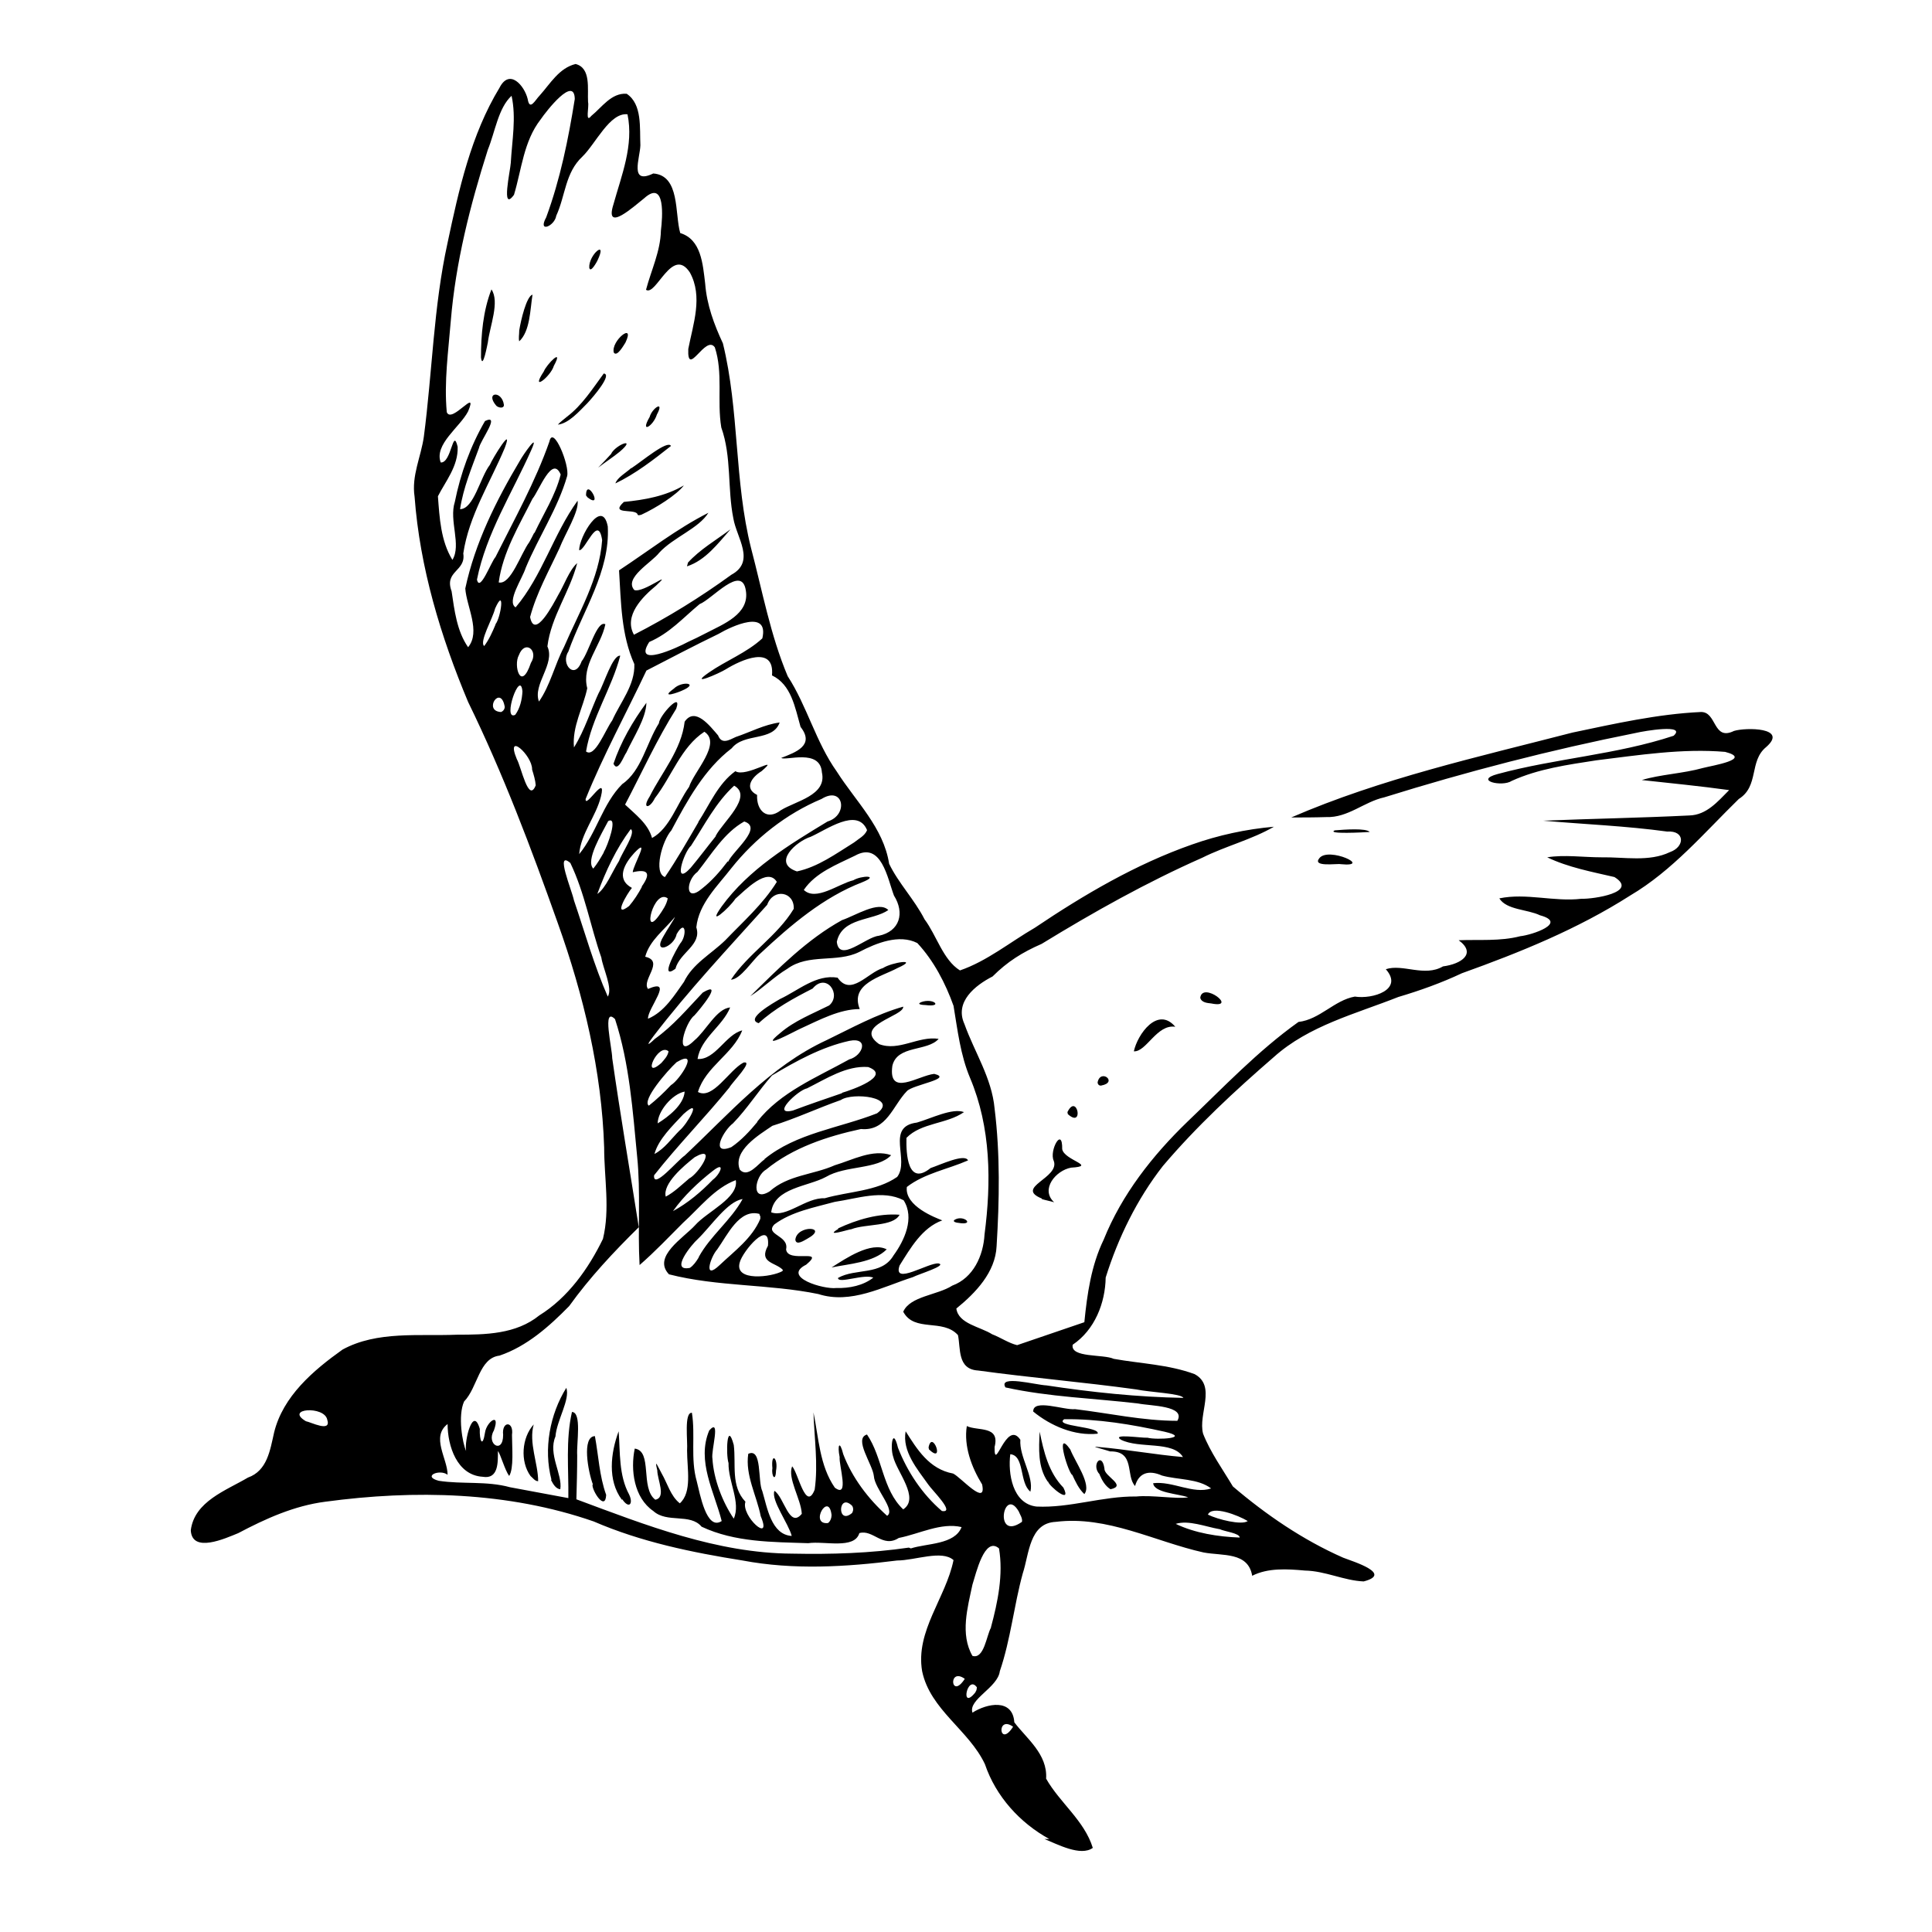<?xml version="1.0" encoding="UTF-8" standalone="no"?>
<!-- Created with Inkscape (http://www.inkscape.org/) -->
<svg xmlns:dc="http://purl.org/dc/elements/1.1/" xmlns:cc="http://creativecommons.org/ns#" xmlns:rdf="http://www.w3.org/1999/02/22-rdf-syntax-ns#" xmlns:svg="http://www.w3.org/2000/svg" xmlns="http://www.w3.org/2000/svg" version="1.0" width="100%" height="100%" viewBox="0 0 48 48" id="svg2">
<defs id="defs9" />
<path d="m 26.07,45.69 c -0.73,-0.40 -1.33,-1.06 -1.60,-1.86 -0.40,-0.85 -1.36,-1.35 -1.56,-2.31 -0.17,-1.00 0.59,-1.82 0.78,-2.76 -0.29,-0.26 -0.96,0.01 -1.40,0.01 -1.27,0.16 -2.57,0.24 -3.84,0.00 -1.26,-0.20 -2.52,-0.46 -3.70,-0.97 -2.13,-0.74 -4.45,-0.79 -6.67,-0.49 -0.77,0.10 -1.48,0.42 -2.16,0.78 -0.32,0.13 -1.15,0.51 -1.18,-0.07 0.09,-0.72 0.88,-0.99 1.42,-1.31 0.48,-0.17 0.55,-0.68 0.65,-1.12 0.22,-0.90 0.97,-1.54 1.70,-2.06 0.86,-0.47 1.90,-0.33 2.85,-0.37 0.70,-0.00 1.46,-0.01 2.04,-0.48 0.71,-0.44 1.22,-1.16 1.58,-1.90 0.18,-0.74 0.03,-1.51 0.03,-2.27 -0.06,-1.90 -0.51,-3.78 -1.15,-5.57 -0.66,-1.86 -1.36,-3.72 -2.23,-5.50 -0.68,-1.62 -1.20,-3.34 -1.33,-5.10 -0.08,-0.52 0.16,-0.99 0.23,-1.49 0.21,-1.60 0.24,-3.23 0.59,-4.82 0.28,-1.32 0.58,-2.68 1.29,-3.85 0.25,-0.49 0.62,-0.05 0.70,0.28 0.05,0.31 0.19,0.02 0.30,-0.09 0.26,-0.29 0.48,-0.68 0.89,-0.78 0.39,0.10 0.29,0.62 0.31,0.95 0.03,0.10 -0.08,0.54 0.08,0.34 0.26,-0.21 0.50,-0.58 0.88,-0.55 0.39,0.26 0.32,0.85 0.34,1.28 -0.01,0.32 -0.28,0.99 0.32,0.70 0.67,0.05 0.53,1.00 0.67,1.48 0.52,0.16 0.56,0.76 0.62,1.26 0.04,0.52 0.22,1.01 0.44,1.48 0.41,1.67 0.28,3.42 0.70,5.09 0.28,1.06 0.48,2.16 0.91,3.18 0.48,0.74 0.70,1.64 1.22,2.37 0.47,0.74 1.16,1.39 1.30,2.29 0.23,0.48 0.63,0.89 0.88,1.38 0.30,0.40 0.46,1.01 0.88,1.27 0.67,-0.23 1.24,-0.70 1.86,-1.06 1.22,-0.82 2.51,-1.58 3.91,-2.07 0.65,-0.23 1.34,-0.38 2.03,-0.44 -0.55,0.32 -1.20,0.48 -1.78,0.77 -1.38,0.61 -2.70,1.35 -3.99,2.14 -0.48,0.21 -0.85,0.44 -1.22,0.81 -0.43,0.22 -0.95,0.63 -0.70,1.18 0.25,0.70 0.68,1.34 0.75,2.10 0.14,1.13 0.12,2.28 0.05,3.42 -0.03,0.65 -0.52,1.16 -1.00,1.55 0.05,0.38 0.59,0.45 0.89,0.64 0.21,0.08 0.41,0.22 0.62,0.27 l 1.67,-0.57 c 0.07,-0.70 0.17,-1.41 0.48,-2.05 0.45,-1.12 1.21,-2.09 2.08,-2.93 0.89,-0.85 1.75,-1.76 2.76,-2.48 0.53,-0.06 0.89,-0.54 1.40,-0.63 0.44,0.07 1.22,-0.17 0.77,-0.68 0.42,-0.14 0.96,0.20 1.42,-0.07 0.46,-0.06 0.84,-0.32 0.39,-0.65 0.50,-0.02 1.03,0.03 1.53,-0.10 0.29,-0.03 1.19,-0.33 0.49,-0.52 -0.31,-0.15 -0.83,-0.13 -1.01,-0.42 0.67,-0.14 1.36,0.09 2.04,0.01 0.30,0.01 1.43,-0.16 0.82,-0.54 -0.56,-0.13 -1.15,-0.24 -1.67,-0.49 0.42,-0.07 0.90,0.00 1.35,0.00 0.56,-0.01 1.18,0.12 1.70,-0.13 0.37,-0.13 0.38,-0.54 -0.07,-0.51 -1.02,-0.14 -2.05,-0.18 -3.08,-0.27 1.21,-0.05 2.42,-0.07 3.63,-0.13 0.43,-0.01 0.71,-0.35 0.99,-0.63 -0.72,-0.10 -1.44,-0.17 -2.17,-0.25 0.46,-0.14 1.02,-0.16 1.52,-0.30 0.23,-0.06 1.24,-0.22 0.55,-0.40 -1.06,-0.09 -2.14,0.08 -3.20,0.21 -0.71,0.11 -1.44,0.21 -2.10,0.51 -0.24,0.16 -0.95,-0.01 -0.35,-0.17 1.44,-0.39 2.95,-0.48 4.37,-0.95 0.33,-0.30 -0.73,-0.12 -0.94,-0.07 -2.11,0.42 -4.20,0.96 -6.25,1.60 -0.50,0.11 -0.90,0.51 -1.44,0.49 -0.29,0.01 -0.58,0.01 -0.87,0.01 2.24,-0.97 4.63,-1.50 6.99,-2.11 1.05,-0.22 2.11,-0.46 3.18,-0.51 0.41,-0.02 0.30,0.73 0.83,0.47 0.29,-0.09 1.36,-0.09 0.80,0.40 -0.43,0.35 -0.17,0.97 -0.68,1.29 -0.86,0.84 -1.65,1.78 -2.70,2.40 -1.30,0.83 -2.73,1.41 -4.18,1.93 -0.51,0.24 -1.04,0.43 -1.58,0.59 -1.06,0.42 -2.22,0.71 -3.09,1.49 -0.97,0.84 -1.92,1.72 -2.76,2.71 -0.64,0.82 -1.11,1.78 -1.42,2.77 -0.01,0.63 -0.27,1.30 -0.82,1.67 -0.06,0.33 0.76,0.23 1.02,0.35 0.67,0.12 1.36,0.14 2.01,0.38 0.55,0.30 0.08,0.99 0.21,1.48 0.18,0.46 0.49,0.89 0.74,1.31 0.82,0.70 1.74,1.33 2.74,1.77 0.26,0.10 1.24,0.40 0.51,0.59 -0.49,-0.02 -0.95,-0.26 -1.46,-0.27 -0.44,-0.04 -0.92,-0.07 -1.31,0.13 -0.10,-0.60 -0.74,-0.49 -1.21,-0.58 -1.21,-0.27 -2.39,-0.92 -3.67,-0.76 -0.66,0.03 -0.66,0.80 -0.82,1.28 -0.22,0.80 -0.30,1.64 -0.57,2.43 -0.05,0.41 -0.79,0.70 -0.68,1.03 0.36,-0.23 1.00,-0.36 1.04,0.24 0.30,0.40 0.83,0.79 0.79,1.40 0.34,0.60 0.95,1.04 1.16,1.72 -0.30,0.22 -0.88,-0.09 -1.20,-0.22 z m -0.90,-2.79 c -0.42,-0.30 -0.35,0.55 0,0 z m -0.90,-0.98 c -0.24,-0.33 -0.42,0.60 -0.04,0.13 l 0.03,-0.06 0.01,-0.06 z m -0.30,-0.21 c -0.42,-0.30 -0.35,0.54 0,0 z m 0.65,-1.28 c 0.17,-0.63 0.31,-1.31 0.20,-1.96 -0.36,-0.31 -0.57,0.62 -0.66,0.90 -0.12,0.57 -0.31,1.23 0.00,1.77 0.29,0.09 0.35,-0.51 0.46,-0.70 z m -1.99,-1.96 c 0.40,-0.13 1.09,-0.09 1.26,-0.53 -0.51,-0.12 -1.05,0.17 -1.56,0.27 -0.40,0.26 -0.64,-0.22 -0.98,-0.12 -0.12,0.41 -0.87,0.19 -1.27,0.25 -0.89,-0.03 -1.82,-0.02 -2.65,-0.41 -0.28,-0.34 -0.86,-0.08 -1.20,-0.39 -0.48,-0.33 -0.57,-1.02 -0.46,-1.55 0.45,0.06 0.13,0.98 0.51,1.27 0.28,-0.05 0.05,-0.50 0.05,-0.73 -0.08,-0.33 0.02,-0.08 0.11,0.08 0.14,0.24 0.22,0.56 0.45,0.74 0.31,-0.28 0.18,-0.85 0.18,-1.31 0.02,-0.24 -0.08,-0.95 0.12,-0.94 0.09,0.56 -0.04,1.14 0.12,1.70 0.08,0.31 0.24,1.24 0.62,0.99 -0.18,-0.72 -0.63,-1.49 -0.31,-2.25 0.30,-0.34 0.04,0.51 0.08,0.70 0.03,0.51 0.25,1.08 0.53,1.49 0.18,-0.40 -0.14,-0.92 -0.13,-1.38 -0.07,-0.22 -0.04,-1.08 0.13,-0.45 0.06,0.49 -0.08,1.02 0.29,1.41 -0.12,0.35 0.68,1.07 0.38,0.36 -0.10,-0.51 -0.39,-1.02 -0.31,-1.55 0.35,-0.16 0.23,0.68 0.35,0.93 0.12,0.40 0.22,1.08 0.73,1.11 -0.08,-0.31 -0.52,-0.89 -0.43,-1.12 0.24,0.15 0.37,0.95 0.68,0.57 -0.02,-0.37 -0.36,-0.88 -0.24,-1.18 0.15,0.16 0.34,1.14 0.56,0.58 0.09,-0.63 -0.01,-1.28 -0.03,-1.92 0.13,0.63 0.15,1.32 0.53,1.87 0.37,0.28 0.10,-0.55 0.12,-0.76 -0.06,-0.30 0.00,-0.43 0.09,-0.07 0.22,0.58 0.62,1.11 1.09,1.53 0.22,-0.14 -0.31,-0.67 -0.33,-0.99 -0.03,-0.29 -0.51,-0.93 -0.17,-1.03 0.39,0.57 0.38,1.37 0.90,1.86 0.42,-0.28 -0.16,-0.93 -0.25,-1.31 -0.08,-0.24 -0.01,-0.76 0.12,-0.22 0.23,0.59 0.60,1.15 1.09,1.57 0.35,0.06 -0.24,-0.51 -0.34,-0.66 -0.27,-0.38 -0.65,-0.82 -0.56,-1.32 0.28,0.44 0.58,0.94 1.18,1.05 0.19,0.09 0.84,0.84 0.72,0.27 -0.26,-0.42 -0.46,-0.95 -0.38,-1.45 0.27,0.13 0.83,-0.02 0.69,0.52 -0.01,0.68 0.29,-0.70 0.64,-0.18 -0.03,0.43 0.34,0.91 0.25,1.29 -0.28,-0.22 -0.14,-0.90 -0.50,-0.93 -0.06,0.47 0.05,1.23 0.65,1.30 0.83,0.04 1.64,-0.26 2.48,-0.25 0.40,-0.04 1.01,0.07 1.29,0.02 -0.25,-0.09 -0.85,-0.11 -0.87,-0.35 0.48,-0.06 0.99,0.28 1.44,0.13 -0.33,-0.25 -0.82,-0.21 -1.22,-0.32 -0.34,-0.15 -0.58,-0.06 -0.67,0.26 -0.24,-0.26 0.01,-0.87 -0.62,-0.86 -0.08,-0.03 -0.56,-0.15 -0.29,-0.11 0.70,0.06 1.40,0.19 2.10,0.25 -0.25,-0.41 -1.08,-0.20 -1.54,-0.43 -0.25,-0.16 0.51,-0.04 0.66,-0.05 0.23,0.06 1.11,0.01 0.42,-0.15 -0.81,-0.18 -1.65,-0.32 -2.49,-0.31 -0.27,0.18 0.90,0.18 0.83,0.36 -0.57,0.06 -1.16,-0.19 -1.60,-0.55 -0.01,-0.33 0.77,-0.03 1.04,-0.06 0.84,0.10 1.68,0.29 2.54,0.29 0.22,-0.38 -0.68,-0.37 -0.97,-0.43 -1.09,-0.13 -2.21,-0.16 -3.30,-0.40 -0.19,-0.32 0.76,-0.06 1.02,-0.05 1.12,0.17 2.26,0.29 3.40,0.31 -0.05,-0.11 -0.84,-0.14 -1.17,-0.21 -1.30,-0.18 -2.62,-0.29 -3.93,-0.47 -0.52,-0.03 -0.43,-0.55 -0.50,-0.88 -0.38,-0.42 -1.08,-0.06 -1.36,-0.58 0.17,-0.39 0.85,-0.41 1.22,-0.65 0.52,-0.19 0.77,-0.74 0.80,-1.27 0.17,-1.30 0.16,-2.66 -0.36,-3.89 -0.24,-0.57 -0.31,-1.19 -0.41,-1.79 -0.20,-0.56 -0.49,-1.12 -0.90,-1.56 -0.45,-0.23 -1.02,-0.00 -1.44,0.22 -0.56,0.28 -1.26,0.03 -1.79,0.42 -0.32,0.19 -0.63,0.50 -0.92,0.68 0.70,-0.69 1.41,-1.41 2.28,-1.89 0.33,-0.11 0.91,-0.49 1.15,-0.25 -0.39,0.27 -1.15,0.18 -1.28,0.79 0.06,0.53 0.72,-0.12 1.04,-0.15 0.53,-0.11 0.65,-0.57 0.38,-1.00 -0.16,-0.42 -0.31,-1.36 -0.97,-0.99 -0.45,0.22 -0.98,0.42 -1.27,0.85 0.30,0.29 0.86,-0.15 1.23,-0.24 0.20,-0.12 0.67,-0.13 0.22,0.05 -0.96,0.37 -1.77,1.06 -2.52,1.76 -0.22,0.19 -0.50,0.65 -0.74,0.66 0.43,-0.65 1.15,-1.08 1.56,-1.76 0.02,-0.43 -0.51,-0.52 -0.66,-0.10 -0.96,1.07 -1.95,2.12 -2.83,3.27 -0.16,0.21 -0.17,0.26 0.04,0.06 0.45,-0.32 0.81,-0.75 1.19,-1.15 0.54,-0.32 -0.08,0.43 -0.21,0.57 -0.23,0.17 -0.51,1.12 -0.00,0.62 0.29,-0.24 0.55,-0.79 0.89,-0.82 -0.19,0.47 -0.73,0.76 -0.81,1.28 0.44,0.03 0.70,-0.61 1.11,-0.71 -0.23,0.59 -0.91,0.90 -1.10,1.53 0.37,0.20 0.77,-0.54 1.13,-0.73 0.27,-0.06 -0.28,0.49 -0.35,0.62 -0.60,0.74 -1.28,1.43 -1.87,2.18 -0.03,0.37 0.58,-0.37 0.76,-0.49 1.10,-1.03 2.12,-2.22 3.53,-2.87 0.62,-0.30 1.23,-0.64 1.90,-0.83 0.02,0.24 -1.26,0.46 -0.60,0.93 0.49,0.19 0.98,-0.21 1.48,-0.13 -0.28,0.32 -1.03,0.15 -1.15,0.67 -0.11,0.79 0.65,0.24 1.04,0.20 0.49,0.12 -0.54,0.27 -0.68,0.43 -0.35,0.36 -0.50,1.00 -1.14,0.94 -0.83,0.18 -1.69,0.46 -2.36,1.01 -0.28,0.16 -0.38,0.83 0.09,0.54 0.46,-0.41 1.08,-0.41 1.62,-0.65 0.44,-0.13 0.94,-0.41 1.40,-0.25 -0.34,0.36 -1.13,0.25 -1.62,0.54 -0.44,0.24 -1.29,0.27 -1.36,0.88 0.38,0.14 0.86,-0.37 1.33,-0.35 0.59,-0.17 1.28,-0.17 1.80,-0.53 0.32,-0.42 -0.30,-1.25 0.49,-1.35 0.35,-0.10 0.88,-0.37 1.17,-0.26 -0.43,0.30 -1.06,0.26 -1.43,0.64 -0.01,0.40 0.03,1.21 0.60,0.75 0.24,-0.08 0.85,-0.37 0.93,-0.19 -0.50,0.22 -1.08,0.32 -1.52,0.66 -0.06,0.48 0.73,0.77 0.88,0.83 -0.50,0.18 -0.79,0.69 -1.06,1.12 -0.18,0.51 0.72,-0.08 0.97,-0.05 0.22,0.05 -0.51,0.27 -0.64,0.34 -0.75,0.24 -1.54,0.68 -2.35,0.42 -1.22,-0.25 -2.50,-0.18 -3.71,-0.49 -0.42,-0.44 0.37,-0.91 0.65,-1.22 0.30,-0.34 1.09,-0.68 1.01,-1.12 -0.53,0.20 -0.89,0.68 -1.31,1.06 -0.35,0.35 -0.70,0.72 -1.08,1.05 -0.05,-0.89 0.03,-1.80 -0.06,-2.69 -0.11,-1.14 -0.19,-2.32 -0.55,-3.42 -0.33,-0.33 -0.07,0.73 -0.07,0.97 0.20,1.40 0.44,2.80 0.66,4.20 -0.62,0.61 -1.22,1.25 -1.73,1.96 -0.49,0.50 -1.05,1.00 -1.73,1.23 -0.51,0.06 -0.54,0.79 -0.88,1.14 -0.16,0.35 -0.04,1.04 0.05,1.23 -0.05,-0.24 0.17,-1.14 0.34,-0.55 -0.01,0.30 0.07,0.48 0.13,0.09 0.04,-0.27 0.39,-0.52 0.22,-0.05 -0.20,0.34 0.23,0.60 0.23,0.11 -0.04,-0.35 0.27,-0.35 0.22,-0.00 0.00,0.31 0.05,0.83 -0.07,1.02 -0.11,-0.15 -0.21,-0.53 -0.28,-0.62 0.00,0.27 0.02,0.71 -0.38,0.64 -0.64,-0.04 -0.87,-0.77 -0.87,-1.31 -0.42,0.32 0.00,0.86 0.00,1.26 -0.20,-0.15 -0.64,0.04 -0.22,0.15 0.58,0.09 1.19,-0.00 1.77,0.16 0.48,0.09 0.96,0.18 1.45,0.27 0.01,-0.71 -0.07,-1.44 0.09,-2.14 0.25,0.01 0.11,0.77 0.13,1.08 -0.00,0.36 -0.01,0.73 -0.02,1.09 1.72,0.64 3.49,1.34 5.36,1.35 0.97,0.02 1.94,-0.01 2.90,-0.15 z m -7.18,-1.21 c -0.36,-0.48 -0.28,-1.16 -0.08,-1.70 0.04,0.52 -0.00,1.09 0.26,1.57 0.11,0.23 0,0.37 -0.17,0.12 z m -0.72,-0.38 c -0.12,-0.32 -0.28,-1.19 0.05,-1.20 0.09,0.48 0.11,0.99 0.28,1.46 -0.02,0.42 -0.35,-0.10 -0.34,-0.25 z m 11.30,-0.07 c -0.25,-0.36 -0.22,-0.82 -0.20,-1.24 0.10,0.49 0.22,1.01 0.59,1.39 0.22,0.44 -0.36,-0.04 -0.38,-0.15 z m 0.60,-0.17 c -0.13,-0.16 -0.41,-1.15 -0.04,-0.63 0.12,0.31 0.54,0.88 0.35,1.11 -0.14,-0.13 -0.22,-0.31 -0.30,-0.48 z m -12.93,0.12 c -0.20,-0.76 -0.04,-1.62 0.37,-2.28 0.10,0.29 -0.24,0.81 -0.27,1.21 -0.19,0.44 0.18,0.94 0.12,1.31 -0.11,-0.01 -0.18,-0.13 -0.23,-0.23 z m 13.62,-0.13 c -0.22,-0.23 0.06,-0.58 0.12,-0.14 -0.01,0.19 0.57,0.42 0.15,0.51 -0.13,-0.08 -0.21,-0.22 -0.27,-0.36 z m -14.14,0.04 c -0.26,-0.36 -0.22,-0.95 0.08,-1.28 -0.13,0.45 0.11,0.97 0.11,1.41 -0.08,-0.00 -0.13,-0.08 -0.19,-0.13 z m 6.01,-0.19 c -0.04,-0.42 0.15,-0.25 0.09,0.06 -0.01,0.29 -0.12,0.13 -0.09,-0.06 z m 3.88,-0.52 c 0.09,-0.46 0.42,0.44 0.01,0.05 l -0.01,-0.05 z m 0.64,-5.65 c 0.23,-0.15 0.54,0.15 0.09,0.07 -0.02,0.00 -0.14,-0.02 -0.09,-0.07 z m -4.32,-4.65 c 0.35,-0.30 0.79,-0.47 1.21,-0.68 0.32,-0.27 -0.07,-0.83 -0.41,-0.42 -0.47,0.24 -0.95,0.50 -1.34,0.86 -0.35,-0.10 0.36,-0.50 0.53,-0.60 0.45,-0.21 0.90,-0.62 1.43,-0.53 0.33,0.48 0.75,-0.13 1.13,-0.24 0.21,-0.14 0.92,-0.25 0.36,0.00 -0.41,0.22 -1.19,0.39 -0.94,1.02 -0.50,-0.00 -1.00,0.27 -1.46,0.48 -0.14,0.06 -1.10,0.59 -0.51,0.11 z m 3.49,-0.76 c 0.31,-0.12 0.57,0.13 0.11,0.07 -0.03,0.00 -0.24,-0.01 -0.11,-0.07 z m 7.41,13.09 c -0.34,-0.06 -0.76,-0.23 -1.08,-0.13 0.48,0.23 1.05,0.32 1.59,0.34 0,-0.11 -0.38,-0.15 -0.50,-0.21 z M 20.66,37.64 c -0.07,-0.60 -0.56,0.25 -0.09,0.20 0.06,-0.04 0.09,-0.13 0.09,-0.20 z m 4.65,-0.09 c -0.38,-0.65 -0.63,0.76 0.08,0.26 0.02,-0.09 -0.05,-0.18 -0.08,-0.26 z m 5.69,0.24 c -0.23,-0.14 -0.89,-0.40 -0.99,-0.16 0.24,0.12 0.84,0.27 0.99,0.16 z m -9.83,-0.38 c -0.35,-0.34 -0.38,0.50 -0.00,0.18 0.03,-0.05 0.04,-0.12 0.00,-0.18 z M 8.13,35.27 c -0.07,-0.35 -1.07,-0.28 -0.53,0.04 0.12,0.02 0.64,0.29 0.53,-0.04 z M 21.71,31.75 c -0.22,-0.12 -0.89,0.16 -0.89,-0.00 0.44,-0.25 1.08,-0.05 1.38,-0.56 0.27,-0.37 0.53,-0.93 0.25,-1.37 -0.52,-0.27 -1.16,-0.04 -1.71,0.04 -0.51,0.14 -1.07,0.24 -1.50,0.56 -0.25,0.26 0.37,0.27 0.29,0.62 0.04,0.36 1.00,-0.04 0.50,0.38 -0.62,0.31 0.44,0.62 0.75,0.58 0.32,0.01 0.67,-0.06 0.92,-0.26 z M 20.66,31.49 c 0.36,-0.23 0.98,-0.65 1.37,-0.45 -0.33,0.33 -0.95,0.36 -1.37,0.45 z m -0.90,-0.69 c 0.04,-0.38 0.86,-0.33 0.29,-0.02 -0.06,0.03 -0.27,0.18 -0.29,0.02 z m 1.06,-0.28 c 0.47,-0.22 1.01,-0.38 1.53,-0.34 -0.16,0.30 -0.84,0.22 -1.20,0.36 -0.06,-0.00 -0.69,0.21 -0.32,-0.01 z m -1.95,-0.36 c -0.50,-0.14 -0.80,0.53 -1.05,0.88 -0.17,0.19 -0.36,0.79 0.06,0.39 0.37,-0.35 0.81,-0.67 1.01,-1.15 l -0.00,-0.06 -0.02,-0.04 z m 0.58,1.39 c -0.18,-0.19 -0.61,-0.17 -0.37,-0.60 0.06,-0.68 -0.63,0.14 -0.70,0.41 -0.15,0.49 0.80,0.37 1.06,0.22 l 0.01,-0.03 z M 17.36,31.23 c 0.29,-0.53 0.80,-0.91 1.09,-1.44 -0.38,0.06 -0.78,0.67 -1.11,0.99 -0.16,0.14 -0.71,0.82 -0.20,0.72 0.09,-0.06 0.16,-0.16 0.22,-0.26 z m 0.35,-1.92 c 0.18,-0.13 0.33,-0.48 -0.00,-0.22 -0.36,0.28 -0.73,0.63 -0.99,1.00 0.37,-0.20 0.70,-0.48 0.99,-0.78 z m -0.59,-0.03 c 0.23,-0.11 0.72,-0.86 0.14,-0.53 -0.28,0.22 -0.80,0.66 -0.72,0.98 0.21,-0.11 0.38,-0.28 0.57,-0.44 z m 1.87,-0.48 c 0.79,-0.65 1.86,-0.77 2.80,-1.14 0.54,-0.40 -0.61,-0.53 -0.90,-0.33 -0.57,0.20 -1.12,0.46 -1.70,0.64 -0.34,0.23 -0.99,0.62 -0.81,1.09 0.20,0.22 0.46,-0.15 0.62,-0.26 z m -2.11,-0.71 c 0.19,-0.15 0.60,-0.86 0.10,-0.41 -0.27,0.29 -0.62,0.62 -0.72,0.99 0.25,-0.13 0.42,-0.38 0.62,-0.58 z m 1.93,-0.22 c 0.58,-0.74 1.48,-1.10 2.29,-1.55 0.34,-0.09 0.50,-0.56 -0.00,-0.46 -0.68,0.15 -1.32,0.50 -1.92,0.86 -0.33,0.37 -0.61,0.82 -0.97,1.19 -0.22,0.16 -0.59,0.81 -0.04,0.59 0.25,-0.17 0.46,-0.40 0.65,-0.63 z m -1.80,-0.75 c -0.31,0.06 -0.67,0.49 -0.67,0.79 0.26,-0.16 0.65,-0.46 0.67,-0.79 z m 3.91,0.03 c 0.24,-0.07 1.25,-0.42 0.65,-0.64 -0.54,-0.04 -1.04,0.29 -1.52,0.53 -0.22,0.04 -0.91,0.69 -0.35,0.55 0.40,-0.15 0.81,-0.29 1.22,-0.43 z m -4.25,-0.19 c 0.22,-0.13 0.73,-0.92 0.14,-0.57 -0.23,0.21 -0.87,0.95 -0.69,1.08 0.19,-0.15 0.37,-0.32 0.54,-0.50 z m -0.06,-0.84 c -0.26,-0.23 -0.69,0.74 -0.18,0.29 0.07,-0.08 0.16,-0.17 0.18,-0.29 z m 0.38,-1.72 c 0.22,-0.46 0.67,-0.69 1.03,-1.04 0.44,-0.46 0.94,-0.90 1.28,-1.45 -0.23,-0.38 -0.79,0.21 -1.03,0.42 -0.15,0.23 -0.73,0.74 -0.34,0.19 0.67,-0.92 1.67,-1.53 2.63,-2.11 0.53,-0.16 0.40,-0.90 -0.15,-0.56 -0.88,0.37 -1.65,0.98 -2.24,1.72 -0.34,0.44 -0.81,0.88 -0.87,1.47 0.14,0.44 -0.41,0.62 -0.52,1.03 -0.41,0.30 0.02,-0.48 0.12,-0.63 0.17,-0.19 0.14,-0.63 -0.09,-0.23 -0.06,0.32 -0.62,0.53 -0.32,0.04 0.07,-0.13 0.26,-0.41 0.28,-0.47 -0.26,0.32 -0.63,0.58 -0.74,0.99 0.49,0.11 -0.10,0.58 0.07,0.80 0.67,-0.29 -0.02,0.49 -0.00,0.74 0.41,-0.17 0.66,-0.59 0.91,-0.94 z M 14.94,23.79 c -0.27,-0.77 -0.41,-1.60 -0.77,-2.35 -0.39,-0.33 0.04,0.68 0.09,0.93 0.27,0.79 0.50,1.62 0.84,2.39 0.13,-0.20 -0.12,-0.70 -0.16,-0.97 z m 1.65,-1.47 c -0.35,-0.26 -0.65,1.02 -0.22,0.43 0.09,-0.13 0.19,-0.27 0.22,-0.43 z M 15.94,22.03 c 0.26,-0.36 0.13,-0.44 -0.22,-0.36 0.01,-0.17 0.45,-0.91 0.04,-0.48 -0.24,0.26 -0.47,0.65 -0.06,0.87 -0.12,0.14 -0.49,0.77 -0.07,0.45 0.12,-0.14 0.23,-0.31 0.32,-0.48 z m -0.56,-0.64 c 0.07,-0.20 0.43,-0.71 0.29,-0.79 -0.36,0.48 -0.62,1.04 -0.83,1.61 0.21,-0.14 0.38,-0.57 0.54,-0.82 z m 2.71,0.02 c 0.12,-0.27 0.88,-0.85 0.40,-1.00 -0.50,0.28 -0.81,0.81 -1.16,1.25 -0.29,0.21 -0.32,0.79 0.12,0.41 0.24,-0.19 0.44,-0.42 0.63,-0.67 z m -0.74,-0.99 c 0.28,-0.43 0.49,-0.95 0.92,-1.26 0.26,0.17 1.15,-0.43 0.65,0.00 -0.23,0.14 -0.45,0.42 -0.11,0.59 -0.02,0.38 0.24,0.65 0.59,0.38 0.37,-0.23 1.15,-0.37 1.02,-0.94 -0.04,-0.60 -0.90,-0.28 -1.01,-0.36 0.36,-0.14 0.84,-0.31 0.48,-0.77 -0.14,-0.49 -0.23,-1.05 -0.71,-1.28 0.07,-0.77 -0.78,-0.38 -1.15,-0.15 -0.16,0.10 -0.94,0.44 -0.42,0.08 0.43,-0.30 0.94,-0.49 1.33,-0.85 0.17,-0.73 -0.75,-0.31 -1.09,-0.11 -0.60,0.29 -1.19,0.60 -1.79,0.91 -0.50,1.06 -1.07,2.10 -1.51,3.19 -0.02,0.27 0.53,-0.67 0.38,-0.06 -0.12,0.49 -0.50,0.92 -0.54,1.43 0.43,-0.52 0.58,-1.25 1.07,-1.74 0.48,-0.33 0.60,-1.02 0.91,-1.51 0.01,-0.19 0.59,-0.82 0.43,-0.36 -0.48,0.76 -0.85,1.58 -1.27,2.38 0.25,0.24 0.57,0.47 0.67,0.83 0.44,-0.24 0.62,-0.85 0.92,-1.27 0.12,-0.38 0.82,-1.08 0.38,-1.37 -0.58,0.38 -0.81,1.11 -1.23,1.65 -0.13,0.27 -0.33,0.27 -0.13,-0.04 0.30,-0.60 0.79,-1.16 0.87,-1.86 0.26,-0.38 0.63,0.11 0.83,0.34 0.09,0.23 0.27,0.12 0.44,0.04 0.36,-0.12 0.71,-0.31 1.09,-0.36 -0.17,0.48 -0.88,0.25 -1.19,0.64 -0.68,0.52 -1.10,1.29 -1.50,2.04 -0.23,0.26 -0.45,1.06 -0.16,1.16 0.30,-0.44 0.56,-0.90 0.83,-1.36 z M 15.24,18.98 c 0.18,-0.54 0.48,-1.06 0.82,-1.52 -0.01,0.39 -0.32,0.85 -0.50,1.24 -0.06,0.07 -0.21,0.52 -0.32,0.27 z m 1.50,-1.87 c 0.20,-0.20 0.65,-0.14 0.20,0.05 -0.06,0.03 -0.57,0.22 -0.20,-0.05 z m 1.04,3.66 c 0.17,-0.34 0.94,-0.98 0.46,-1.25 -0.45,0.41 -0.74,0.98 -1.07,1.49 -0.19,0.17 -0.46,1.04 -0.01,0.55 0.21,-0.25 0.41,-0.52 0.62,-0.78 z m 3.76,-0.15 c -0.24,-0.57 -1.01,-0.00 -1.40,0.17 -0.35,0.11 -0.97,0.65 -0.34,0.86 0.52,-0.11 0.97,-0.44 1.42,-0.72 0.11,-0.09 0.26,-0.16 0.32,-0.30 z m -6.54,0.55 c 0.09,-0.14 0.37,-0.91 0.11,-0.77 -0.16,0.31 -0.57,0.98 -0.37,1.18 0.10,-0.12 0.18,-0.26 0.26,-0.40 z m -1.78,-2.06 c 0,-0.35 -0.67,-0.95 -0.38,-0.25 0.11,0.19 0.29,1.11 0.47,0.65 -0.01,-0.13 -0.05,-0.26 -0.09,-0.39 z m 1.65,-1.88 c 0.14,-0.25 0.35,-0.96 0.54,-0.94 -0.21,0.81 -0.71,1.54 -0.85,2.38 0.22,0.17 0.48,-0.54 0.65,-0.77 0.20,-0.45 0.57,-0.88 0.55,-1.40 -0.33,-0.73 -0.33,-1.54 -0.38,-2.33 0.73,-0.48 1.43,-1.03 2.22,-1.43 -0.24,0.39 -0.87,0.61 -1.22,0.99 -0.18,0.24 -0.89,0.63 -0.62,0.93 0.23,0.08 1.00,-0.54 0.54,-0.11 -0.34,0.28 -0.81,0.75 -0.55,1.22 0.84,-0.43 1.65,-0.93 2.42,-1.49 0.61,-0.33 0.13,-0.92 0.05,-1.40 -0.15,-0.74 -0.04,-1.53 -0.30,-2.26 C 17.81,9.95 17.97,9.27 17.76,8.63 17.53,8.30 17.07,9.41 17.10,8.67 17.22,8.05 17.47,7.37 17.14,6.77 16.70,6.10 16.30,7.37 16.05,7.20 16.18,6.71 16.41,6.24 16.42,5.73 16.46,5.41 16.54,4.44 16.00,4.93 15.78,5.10 15.01,5.81 15.24,5.08 15.44,4.36 15.75,3.61 15.59,2.84 15.15,2.79 14.80,3.57 14.47,3.89 14.04,4.29 14.05,4.86 13.82,5.36 13.78,5.62 13.35,5.80 13.57,5.40 13.92,4.45 14.12,3.46 14.28,2.46 14.27,1.87 13.58,2.75 13.43,2.97 13.01,3.51 12.96,4.21 12.77,4.84 12.44,5.29 12.68,4.23 12.69,4.05 c 0.03,-0.55 0.14,-1.12 0.02,-1.67 -0.33,0.30 -0.41,0.90 -0.59,1.34 -0.44,1.38 -0.80,2.80 -0.92,4.25 -0.06,0.75 -0.17,1.51 -0.10,2.27 0.12,0.30 0.79,-0.64 0.53,-0.02 -0.20,0.39 -0.85,0.82 -0.68,1.27 0.27,0.02 0.30,-0.89 0.42,-0.39 0.02,0.48 -0.31,0.87 -0.49,1.23 0.04,0.53 0.07,1.11 0.36,1.58 0.23,-0.37 -0.09,-0.98 0.06,-1.44 0.14,-0.70 0.39,-1.39 0.75,-2.01 0.40,-0.19 -0.12,0.49 -0.15,0.67 -0.18,0.49 -0.39,0.99 -0.47,1.52 0.34,-0.00 0.50,-0.79 0.74,-1.10 0.06,-0.15 0.60,-1.03 0.37,-0.42 -0.36,0.86 -0.89,1.68 -1.03,2.62 0.07,0.45 -0.48,0.43 -0.29,0.94 0.07,0.47 0.13,0.99 0.41,1.39 0.32,-0.39 -0.04,-1.01 -0.07,-1.46 0.24,-1.13 0.77,-2.19 1.36,-3.18 0.07,-0.13 0.50,-0.75 0.28,-0.26 -0.47,1.06 -1.12,2.07 -1.35,3.22 0.07,0.33 0.35,-0.44 0.46,-0.56 0.47,-0.94 0.99,-1.87 1.34,-2.87 0.09,-0.43 0.51,0.60 0.44,0.86 -0.23,0.80 -0.71,1.51 -1.03,2.28 -0.08,0.26 -0.48,0.84 -0.25,0.98 0.66,-0.78 0.94,-1.82 1.54,-2.65 0.04,0.27 -0.31,0.82 -0.45,1.18 -0.26,0.56 -0.57,1.11 -0.73,1.71 0.11,0.58 0.58,-0.33 0.70,-0.55 0.15,-0.25 0.27,-0.61 0.47,-0.79 -0.18,0.71 -0.65,1.33 -0.74,2.07 0.20,0.44 -0.37,0.94 -0.21,1.37 0.28,-0.40 0.39,-0.91 0.62,-1.35 0.37,-0.86 0.88,-1.70 0.95,-2.66 -0.10,-0.67 -0.42,0.27 -0.57,0.25 -0.01,-0.32 0.57,-1.32 0.71,-0.59 0.06,1.12 -0.62,2.09 -0.98,3.11 -0.20,0.30 0.16,0.72 0.33,0.24 0.18,-0.22 0.38,-1.03 0.59,-0.92 -0.11,0.54 -0.60,1.01 -0.45,1.59 -0.10,0.48 -0.38,0.95 -0.33,1.47 0.27,-0.43 0.42,-0.94 0.64,-1.41 z m 2.22,-3.25 c 0.30,-0.33 0.70,-0.56 1.06,-0.83 -0.31,0.35 -0.62,0.77 -1.08,0.92 l -0.00,-0.01 0.02,-0.07 z m -1.26,-1.22 c -0.10,-0.12 -0.68,0.03 -0.33,-0.29 0.51,-0.05 1.03,-0.14 1.49,-0.41 -0.17,0.23 -0.69,0.56 -1.06,0.73 -0.02,0.00 -0.08,0.03 -0.09,-0.01 z m -1.27,-0.45 c 0,-0.48 0.45,0.36 0.04,0.05 l -0.04,-0.05 z m 1.13,-0.68 c 0.26,-0.17 0.90,-0.71 0.98,-0.55 -0.43,0.34 -0.88,0.69 -1.38,0.93 0.04,-0.14 0.27,-0.27 0.39,-0.38 z m -0.50,-0.37 c 0.14,-0.23 0.63,-0.40 0.21,-0.04 -0.17,0.14 -0.36,0.26 -0.54,0.40 0.11,-0.11 0.22,-0.23 0.33,-0.35 z m -1.10,-0.91 c 0.37,-0.28 0.63,-0.69 0.91,-1.07 0.22,0.02 -0.26,0.58 -0.41,0.74 -0.20,0.20 -0.46,0.50 -0.73,0.53 0.06,-0.07 0.15,-0.13 0.23,-0.20 z m 2.05,0.01 c 0.06,-0.22 0.38,-0.43 0.18,-0.06 -0.09,0.29 -0.43,0.49 -0.18,0.06 z M 12.33,10.08 c -0.29,-0.34 0.14,-0.39 0.19,-0.02 -0.00,0.10 -0.14,0.07 -0.19,0.02 z m 1.18,-0.85 c 0.07,-0.18 0.51,-0.62 0.25,-0.14 -0.08,0.27 -0.60,0.67 -0.25,0.14 z M 11.95,8.89 c 0.00,-0.57 0.05,-1.16 0.26,-1.70 0.21,0.31 -0.04,0.91 -0.09,1.32 -0.01,0.04 -0.13,0.70 -0.17,0.37 z m 3.30,-0.13 c -0.08,-0.29 0.54,-0.78 0.29,-0.25 -0.04,0.06 -0.21,0.37 -0.29,0.25 z M 12.90,8.21 c 0.04,-0.25 0.18,-0.85 0.33,-0.89 -0.06,0.38 -0.06,0.91 -0.33,1.16 -0.02,-0.08 -0.00,-0.17 0.00,-0.26 z m 1.74,-1.56 c -0.02,-0.32 0.47,-0.73 0.20,-0.17 -0.01,0.02 -0.17,0.32 -0.20,0.17 z M 12.98,17.18 c -0.05,-0.58 -0.51,0.74 -0.18,0.58 0.12,-0.16 0.17,-0.38 0.18,-0.58 z m -0.44,0.38 c -0.10,-0.57 -0.55,0.11 -0.09,0.13 0.05,-0.02 0.09,-0.07 0.09,-0.13 z m 0.65,-1.09 c 0.20,-0.31 -0.15,-0.59 -0.30,-0.19 -0.14,0.25 0.05,0.93 0.30,0.19 z m 4.35,-0.74 c 0.42,-0.22 1.09,-0.47 0.99,-1.06 -0.10,-0.66 -0.84,0.22 -1.15,0.34 -0.41,0.34 -0.74,0.72 -1.25,0.94 -0.42,0.66 0.70,0.14 0.96,-0.00 0.15,-0.07 0.30,-0.14 0.45,-0.22 z m -5.23,-0.22 c 0.14,-0.18 0.24,-0.95 -0.01,-0.39 -0.06,0.25 -0.40,0.83 -0.27,0.93 0.12,-0.16 0.20,-0.34 0.28,-0.53 z m 0.97,-2.27 c 0.22,-0.47 0.52,-0.93 0.65,-1.45 -0.21,-0.50 -0.54,0.41 -0.70,0.60 -0.33,0.66 -0.74,1.33 -0.84,2.08 0.30,0.07 0.55,-0.72 0.76,-1.00 0.04,-0.07 0.08,-0.15 0.12,-0.23 z M 25.89,29.78 c -0.70,-0.28 0.45,-0.51 0.29,-0.94 -0.12,-0.25 0.22,-0.87 0.21,-0.29 0.05,0.28 0.88,0.42 0.22,0.46 -0.38,0.07 -0.77,0.54 -0.42,0.86 -0.10,-0.03 -0.21,-0.05 -0.31,-0.08 z m 0.63,-2.15 c 0.24,-0.49 0.42,0.42 0.01,0.05 l -0.01,-0.05 z m 0.75,-0.74 c 0.07,-0.35 0.52,-0.00 0.09,0.08 -0.05,0.01 -0.09,-0.03 -0.09,-0.08 z m 0.90,-0.77 c 0.09,-0.42 0.59,-1.13 1.03,-0.61 -0.46,-0.07 -0.72,0.63 -1.03,0.61 z m 1.65,-1.33 c 0.05,-0.42 0.96,0.28 0.27,0.14 -0.09,-0.01 -0.24,-0.02 -0.27,-0.14 z m 2.96,-3.47 c 0.23,-0.29 1.34,0.23 0.53,0.15 -0.09,-0.02 -0.72,0.08 -0.53,-0.15 z m 0.38,-0.69 c 0.25,-0.02 0.78,-0.06 0.87,0.04 -0.15,0.01 -1.08,0.06 -0.87,-0.04 z" />
</svg>
